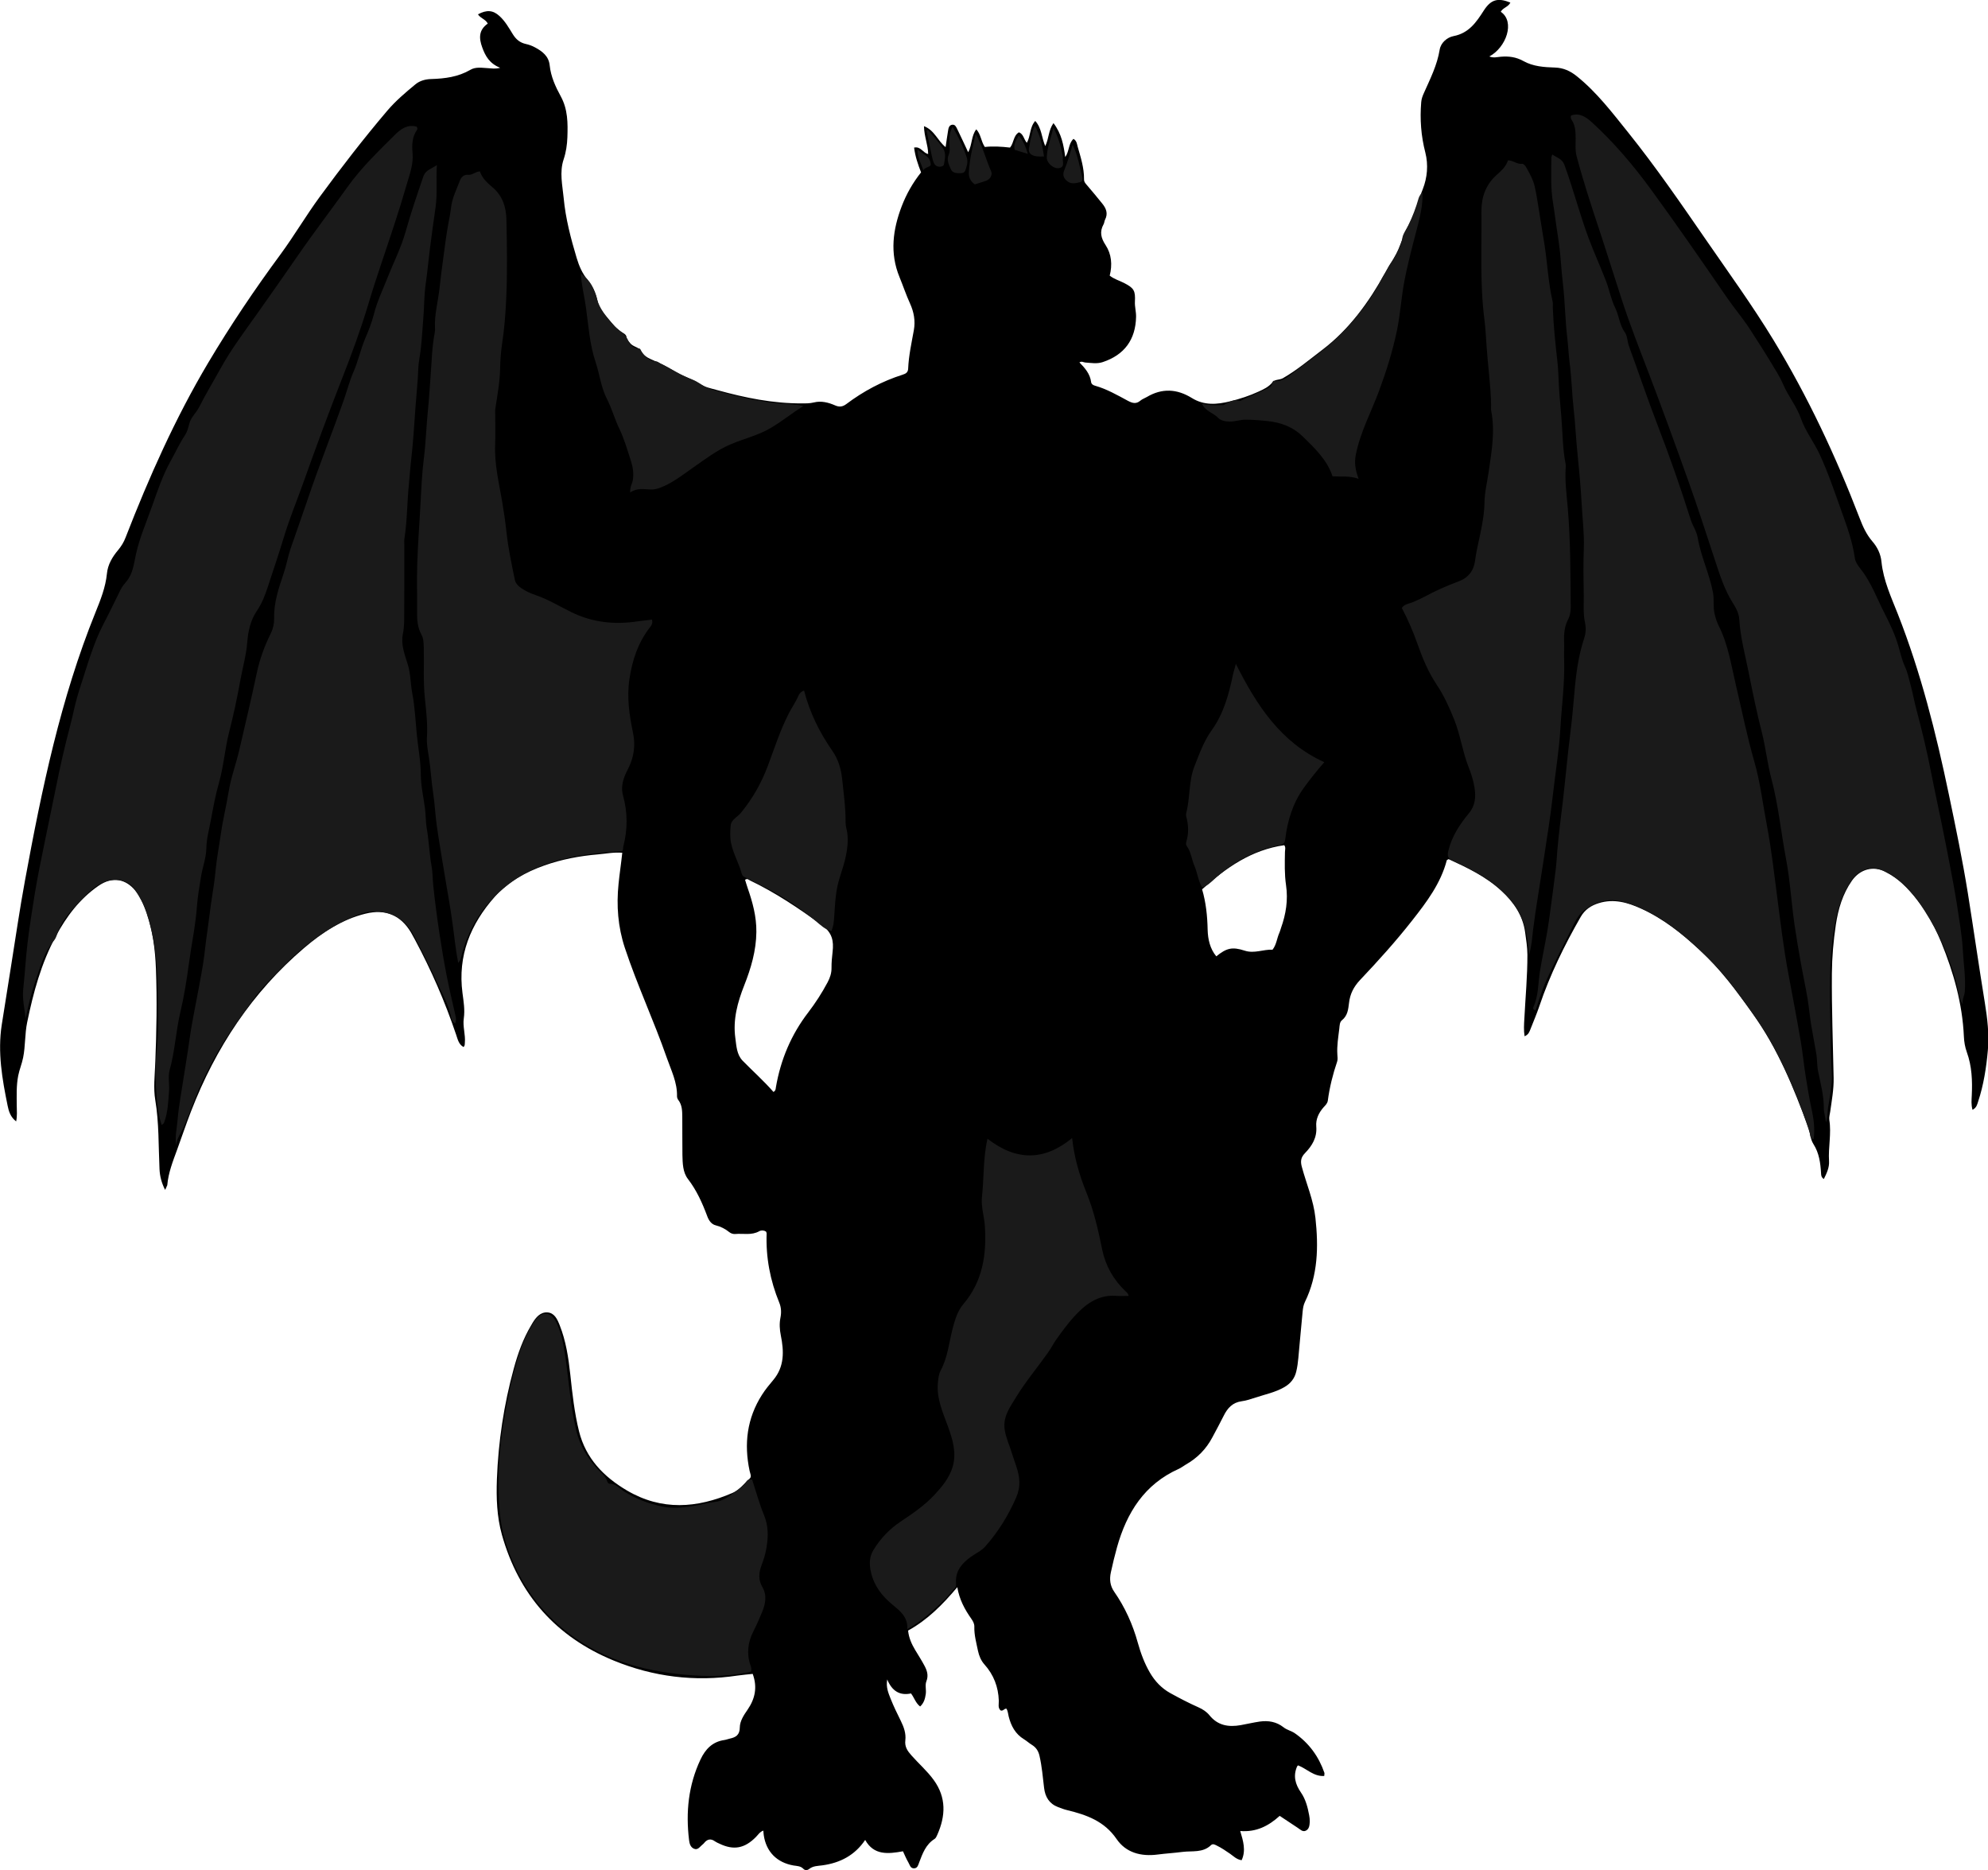 <?xml version="1.0" encoding="utf-8"?>
<!-- Generator: Adobe Illustrator 24.0.2, SVG Export Plug-In . SVG Version: 6.00 Build 0)  -->
<svg version="1.1" id="Layer_1" xmlns="http://www.w3.org/2000/svg" xmlns:xlink="http://www.w3.org/1999/xlink" x="0px" y="0px"
	 width="294.14" height="276.65" viewBox="0 0 294.14 276.65" style="enable-background:new 0 0 294.14 276.65;" xml:space="preserve">
<style type="text/css">
	.st0{fill:#1A1A1A;}
</style>
<g>
	<path d="M24.43,176.01c-0.53-1.04-0.78-2.03-0.83-3.08c-0.16-3.41-0.06-6.83-0.63-10.23c-0.29-1.76-0.07-3.59,0-5.39
		c0.19-4.68,0.28-9.36,0.1-14.03c-0.11-2.81-0.46-5.6-1.39-8.29c-0.42-1.2-0.95-2.39-1.72-3.32c-1.32-1.57-3.26-2.13-5.42-0.62
		c-2.76,1.92-4.7,4.5-6.29,7.45c-2.16,4.01-3.32,8.31-4.23,12.72c-0.36,1.73-0.25,3.5-0.6,5.23c-0.18,0.9-0.54,1.74-0.72,2.64
		c-0.3,1.5-0.23,3.02-0.22,4.53c0.01,0.7,0.08,1.41-0.09,2.26c-0.86-0.66-1.1-1.53-1.26-2.32c-0.81-3.95-1.5-7.92-0.87-11.98
		c0.44-2.84,0.89-5.68,1.35-8.51c0.69-4.28,1.3-8.58,2.09-12.84c2.48-13.48,5.26-26.88,10.43-39.65c0.75-1.85,1.49-3.71,1.69-5.72
		c0.13-1.36,0.81-2.49,1.67-3.51c0.46-0.56,0.83-1.15,1.09-1.84c3.46-8.9,7.33-17.61,12.22-25.84c3.29-5.53,6.88-10.86,10.7-16.04
		c2.03-2.76,3.77-5.73,5.8-8.5c3.19-4.35,6.49-8.62,9.98-12.73c1.25-1.47,2.71-2.71,4.19-3.93c0.66-0.54,1.49-0.76,2.35-0.78
		c2.01-0.06,3.97-0.31,5.77-1.36c0.83-0.49,1.79-0.28,2.7-0.24c0.47,0.02,0.94,0.14,1.72-0.06c-1.58-0.63-2.2-1.74-2.66-3.02
		c-0.5-1.37-0.53-2.57,0.82-3.52c-0.32-0.65-1.1-0.79-1.45-1.37c1.3-0.7,2.23-0.62,3.18,0.25c0.84,0.76,1.39,1.75,1.98,2.7
		c0.48,0.77,1.06,1.25,1.94,1.44c0.46,0.1,0.92,0.27,1.34,0.5c1.08,0.58,2.03,1.29,2.17,2.65c0.17,1.66,0.86,3.17,1.64,4.59
		c1.06,1.94,1.05,3.98,0.98,6.05c-0.04,1.11-0.2,2.22-0.56,3.29c-0.63,1.89-0.17,3.81,0.01,5.7c0.28,3.02,1.05,5.96,1.92,8.86
		c0.35,1.17,0.82,2.28,1.64,3.28c0.69,0.85,1.22,1.91,1.44,3.05c0.2,1.05,0.89,1.88,1.56,2.64c0.68,0.77,1.31,1.63,2.26,2.15
		c0.22,0.12,0.48,0.33,0.48,0.65c0,0.38,0.32,0.53,0.49,0.78c0.41,0.61,1.33,0.63,1.62,1.17c0.37,0.67,0.95,1.03,1.5,1.27
		c1.18,0.51,2.34,1.07,3.42,1.75c1.18,0.74,2.55,1.06,3.72,1.86c0.76,0.52,1.77,0.7,2.69,0.96c4.09,1.13,8.23,1.98,12.5,1.96
		c0.6,0,1.18,0.01,1.78-0.14c1.09-0.27,2.15,0,3.15,0.44c0.62,0.27,1.1,0.21,1.65-0.2c2.54-1.91,5.32-3.39,8.35-4.35
		c0.49-0.15,0.78-0.37,0.8-0.89c0.08-1.92,0.5-3.79,0.84-5.68c0.25-1.39,0.01-2.7-0.57-3.97c-0.58-1.27-1.02-2.6-1.55-3.89
		c-1.46-3.55-0.99-7.04,0.33-10.49c0.69-1.79,1.63-3.46,2.86-5c-0.46-1.18-0.87-2.36-1.03-3.67c1.01-0.21,1.31,0.81,2.08,0.95
		c-0.01-1.33-0.59-2.56-0.62-4.12c1.58,0.62,2.01,2.16,3.2,3.1c0.13-0.87,0.23-1.63,0.36-2.39c0.06-0.39,0.13-0.85,0.62-0.92
		c0.44-0.06,0.6,0.36,0.75,0.66c0.53,1.07,1.02,2.16,1.61,3.41c0.61-1.13,0.44-2.42,1.2-3.39c0.69,0.74,0.68,1.74,1.26,2.61
		c1.19-0.13,2.45-0.06,3.73,0.09c0.59-0.68,0.46-1.75,1.32-2.26c0.69,0.27,0.71,1.03,1.17,1.55c0.58-1,0.39-2.27,1.24-3.23
		c0.95,1.03,0.93,2.41,1.48,3.72c0.56-1.12,0.45-2.31,1.22-3.4c1.2,1.57,1.5,3.25,1.74,5.02c0.61-0.82,0.44-1.96,1.22-2.69
		c0.49,0.3,0.51,0.76,0.62,1.16c0.45,1.57,0.96,3.14,0.94,4.8c-0.01,0.42,0.22,0.64,0.46,0.92c0.76,0.88,1.49,1.77,2.22,2.67
		c0.59,0.72,0.91,1.49,0.43,2.41c-0.11,0.21-0.1,0.48-0.22,0.68c-0.61,1.1-0.39,2.02,0.3,3.07c0.88,1.34,1.02,2.91,0.61,4.52
		c0.65,0.52,1.43,0.73,2.13,1.09c1.48,0.76,1.68,1.15,1.6,2.76c-0.04,0.74,0.19,1.49,0.17,2.25c-0.07,3.37-1.73,5.63-4.93,6.69
		c-0.87,0.29-1.73,0.12-2.6,0.06c-0.26-0.02-0.51-0.24-0.85-0.01c0.82,0.83,1.58,1.7,1.73,2.91c0.04,0.28,0.25,0.44,0.57,0.53
		c1.74,0.49,3.3,1.39,4.88,2.24c0.68,0.36,1.22,0.5,1.84-0.03c0.27-0.23,0.63-0.35,0.94-0.53c2.25-1.34,4.47-1.22,6.67,0.14
		c1.82,1.13,3.71,0.98,5.72,0.48c1.43-0.36,2.8-0.8,4.12-1.41c0.76-0.35,1.56-0.7,2.13-1.44c0.3-0.39,1-0.28,1.51-0.56
		c2.09-1.2,3.92-2.75,5.82-4.19c4.03-3.06,6.89-7.07,9.33-11.43c0.27-0.49,0.51-1,0.84-1.45c1.25-1.68,1.59-3.77,2.59-5.56
		c0.94-1.68,1.4-3.56,2.11-5.33c0.67-1.7,0.84-3.6,0.38-5.41c-0.64-2.47-0.82-4.95-0.61-7.47c0.04-0.5,0.21-0.93,0.41-1.37
		c0.92-2.07,1.95-4.09,2.32-6.38c0.17-1.04,1.11-1.83,2.05-2.01c2.27-0.44,3.36-2.04,4.47-3.77c1.07-1.67,2.11-1.93,3.94-1.19
		c-0.3,0.65-1.11,0.76-1.42,1.36c2.17,1.48,0.79,5.29-1.69,6.61c0.62,0.26,1.17,0.08,1.7,0.04c1.18-0.1,2.26,0.04,3.34,0.64
		c1.43,0.8,3.05,0.91,4.66,0.96c1.24,0.04,2.26,0.49,3.25,1.29c2.96,2.38,5.23,5.38,7.58,8.3c4.1,5.11,7.81,10.51,11.53,15.9
		c3.38,4.9,6.87,9.71,9.97,14.8c5.1,8.38,9.24,17.22,12.76,26.37c0.47,1.23,1,2.41,1.89,3.44c0.73,0.84,1.23,1.86,1.34,3.02
		c0.28,2.75,1.44,5.23,2.43,7.74c3.39,8.63,5.64,17.57,7.53,26.62c1.02,4.87,2.03,9.74,2.82,14.65c0.86,5.39,1.63,10.8,2.51,16.19
		c0.38,2.34,0.66,4.68,0.45,7.03c-0.23,2.57-0.62,5.13-1.44,7.6c-0.14,0.43-0.23,0.92-0.83,1.22c-0.22-0.75-0.14-1.46-0.11-2.15
		c0.1-2.16,0.02-4.29-0.73-6.37c-0.27-0.74-0.41-1.56-0.44-2.35c-0.22-4.84-1.52-9.42-3.33-13.86c-1.31-3.2-3.07-6.13-5.57-8.57
		c-0.81-0.79-1.74-1.39-2.73-1.91c-1.73-0.91-3.71-0.42-4.93,1.31c-1.38,1.97-2.04,4.22-2.39,6.56c-0.35,2.37-0.56,4.76-0.58,7.17
		c-0.04,5.16,0.16,10.32,0.26,15.47c0.03,1.69-0.28,3.34-0.51,4.99c-0.05,0.4-0.19,0.79-0.13,1.19c0.33,2.04-0.17,4.07-0.04,6.1
		c0.06,0.95-0.33,1.77-0.77,2.66c-0.37-0.25-0.4-0.54-0.41-0.85c-0.09-1.52-0.28-3-1.14-4.34c-0.47-0.74-0.47-1.69-0.77-2.5
		c-2.15-5.85-4.51-11.6-8.16-16.72c-2.39-3.36-4.84-6.66-7.88-9.47c-2.62-2.42-5.4-4.63-8.67-6.12c-2-0.91-4.06-1.5-6.27-0.81
		c-1.13,0.35-2.05,0.94-2.68,2.04c-2.42,4.22-4.55,8.57-6.11,13.19c-0.39,1.15-0.87,2.27-1.31,3.39c-0.16,0.4-0.28,0.83-0.88,1.07
		c-0.14-0.92-0.08-1.78-0.03-2.63c0.16-3.15,0.46-6.29,0.45-9.45c-0.01-1.12-0.19-2.23-0.34-3.33c-0.35-2.49-1.7-4.44-3.51-6.1
		c-2.29-2.12-5.07-3.43-7.81-4.69c-0.15,0.09-0.26,0.12-0.27,0.18c-0.9,3.42-2.97,6.16-5.1,8.87c-2.42,3.09-5.05,6-7.74,8.84
		c-0.94,1-1.47,2.06-1.62,3.36c-0.12,0.96-0.2,1.9-1.05,2.58c-0.35,0.28-0.34,0.8-0.39,1.23c-0.15,1.27-0.37,2.53-0.29,3.82
		c0.02,0.36,0.08,0.75-0.03,1.07c-0.64,1.88-1.12,3.8-1.38,5.77c-0.06,0.43-0.37,0.7-0.63,0.99c-0.71,0.81-1.17,1.76-1.08,2.83
		c0.14,1.64-0.62,2.87-1.67,3.95c-0.61,0.63-0.69,1.2-0.47,2.01c0.68,2.53,1.74,4.95,2.02,7.59c0.46,4.26,0.38,8.44-1.55,12.4
		c-0.22,0.45-0.29,0.91-0.34,1.38c-0.23,2.31-0.42,4.61-0.64,6.92c-0.06,0.67-0.15,1.35-0.31,2.01c-0.24,1.02-0.84,1.77-1.76,2.3
		c-1.33,0.77-2.82,1.07-4.25,1.54c-0.68,0.22-1.37,0.46-2.07,0.55c-1.34,0.18-2.09,1.01-2.65,2.14c-0.53,1.07-1.11,2.12-1.67,3.18
		c-0.92,1.75-2.24,3.09-3.96,4.06c-0.35,0.2-0.66,0.46-1.02,0.62c-5.08,2.27-7.7,6.47-9.14,11.6c-0.34,1.22-0.64,2.46-0.91,3.71
		c-0.22,1.01-0.13,1.97,0.49,2.86c1.61,2.31,2.75,4.85,3.5,7.56c0.43,1.54,0.98,3.03,1.79,4.42c0.74,1.27,1.73,2.31,3.01,3.02
		c1.36,0.75,2.74,1.47,4.16,2.1c0.65,0.29,1.2,0.65,1.63,1.17c1.23,1.53,2.83,1.79,4.63,1.47c0.94-0.17,1.87-0.39,2.82-0.53
		c1.27-0.18,2.48,0.03,3.51,0.84c0.51,0.41,1.16,0.53,1.68,0.89c2.1,1.46,3.53,3.43,4.37,5.84c0.04,0.1-0.01,0.23-0.02,0.48
		c-1.56,0.1-2.59-1.08-3.87-1.57c-0.06,0.06-0.12,0.11-0.15,0.17c-0.6,1.4-0.27,2.62,0.58,3.85c0.68,0.98,0.99,2.17,1.21,3.35
		c0.06,0.31,0.1,0.63,0.09,0.95c-0.03,0.52-0.06,1.1-0.6,1.35c-0.46,0.21-0.81-0.19-1.18-0.43c-0.86-0.57-1.73-1.14-2.67-1.77
		c-1.62,1.47-3.45,2.44-5.84,2.24c0.45,1.49,0.87,2.89,0.21,4.32c-0.76-0.11-1.2-0.6-1.72-0.96c-0.63-0.43-1.25-0.86-1.93-1.19
		c-0.3-0.15-0.61-0.34-0.88-0.08c-1.21,1.17-2.79,0.82-4.21,1c-1.22,0.16-2.47,0.23-3.69,0.39c-2.46,0.32-4.69-0.27-6.07-2.29
		c-1.82-2.66-4.45-3.58-7.32-4.28c-0.46-0.11-0.91-0.28-1.35-0.45c-1.3-0.5-1.9-1.5-2.06-2.84c-0.19-1.58-0.32-3.18-0.68-4.74
		c-0.16-0.71-0.5-1.24-1.12-1.62c-0.41-0.25-0.76-0.58-1.17-0.83c-1.29-0.78-1.92-1.99-2.27-3.38c-0.1-0.38-0.11-0.79-0.32-1.14
		c-0.34-0.07-0.5,0.41-0.88,0.25c-0.43-0.4-0.24-0.95-0.26-1.45c-0.07-2.03-0.76-3.82-2.11-5.33c-0.53-0.59-0.81-1.29-0.97-2.03
		c-0.24-1.17-0.57-2.33-0.54-3.54c0.02-0.48-0.2-0.85-0.45-1.21c-0.96-1.37-1.76-2.81-2.07-4.67c-2.17,2.58-4.41,4.84-7.28,6.42
		c0.1,1.06,0.52,1.99,1.05,2.88c0.45,0.75,0.93,1.49,1.34,2.26c0.4,0.74,0.67,1.47,0.31,2.38c-0.22,0.55,0.01,1.25-0.09,1.89
		c-0.1,0.68-0.27,1.31-0.83,1.82c-0.66-0.5-0.86-1.28-1.35-1.93c-1.63,0.35-2.8-0.32-3.52-2.07c-0.21,1.19,0.19,2.04,0.51,2.87
		c0.44,1.11,0.97,2.19,1.5,3.26c0.45,0.91,0.79,1.86,0.67,2.87c-0.12,0.95,0.32,1.58,0.89,2.22c1.08,1.23,2.33,2.3,3.3,3.64
		c1.9,2.61,1.78,5.33,0.53,8.14c-0.1,0.22-0.21,0.48-0.39,0.59c-1.31,0.82-1.78,2.16-2.29,3.5c-0.13,0.35-0.23,0.83-0.73,0.85
		c-0.58,0.03-0.65-0.52-0.86-0.87c-0.3-0.51-0.53-1.07-0.8-1.65c-2.17,0.39-4.3,0.64-5.59-1.68c-1.53,2.27-3.7,3.4-6.34,3.76
		c-0.66,0.09-1.36,0.07-1.94,0.53c-0.28,0.22-0.61,0.25-0.87-0.02c-0.4-0.42-0.95-0.41-1.45-0.49c-2.47-0.43-4.05-2.03-4.41-4.5
		c-0.03-0.19-0.03-0.39-0.06-0.66c-0.53,0.19-0.77,0.62-1.09,0.94c-1.67,1.7-3.3,2.01-5.41,0.99c-0.22-0.1-0.44-0.19-0.64-0.33
		c-0.65-0.48-1.18-0.33-1.65,0.27c-0.07,0.09-0.17,0.17-0.26,0.24c-0.36,0.3-0.65,0.81-1.21,0.57c-0.53-0.22-0.67-0.78-0.73-1.29
		c-0.5-4.11-0.1-8.1,1.69-11.9c0.72-1.53,1.77-2.64,3.54-2.89c0.27-0.04,0.54-0.15,0.81-0.21c0.89-0.19,1.46-0.54,1.47-1.65
		c0.01-0.94,0.59-1.82,1.14-2.61c1.12-1.62,1.49-3.33,0.77-5.31c-0.72,0.08-1.5,0.14-2.27,0.25c-6.3,0.95-12.44,0.18-18.29-2.22
		c-8.5-3.49-14.06-9.73-16.55-18.62c-0.75-2.68-0.84-5.43-0.74-8.2c0.21-5.56,1.03-11.02,2.5-16.38c0.61-2.23,1.38-4.41,2.58-6.41
		c0.06-0.1,0.12-0.21,0.18-0.31c0.51-0.85,1.18-1.65,2.22-1.58c1.03,0.07,1.45,0.99,1.8,1.87c0.94,2.35,1.31,4.83,1.58,7.32
		c0.3,2.82,0.61,5.64,1.29,8.39c1,4.01,3.65,6.74,7.11,8.77c5.13,3.01,10.35,2.62,15.6,0.35c1.05-0.45,1.72-1.39,2.55-2.13
		c0.32-0.29,0.06-0.74-0.02-1.13c-0.85-3.99-0.39-7.77,1.83-11.25c0.49-0.77,1.08-1.49,1.67-2.19c1.67-1.98,1.59-4.27,1.12-6.59
		c-0.18-0.89-0.23-1.75-0.06-2.61c0.16-0.78,0.12-1.54-0.17-2.24c-1.35-3.29-2-6.7-1.87-10.26c0-0.07-0.05-0.15-0.09-0.26
		c-0.31-0.19-0.69-0.22-1-0.05c-1.13,0.64-2.35,0.31-3.53,0.41c-0.33,0.03-0.65-0.07-0.9-0.27c-0.6-0.48-1.24-0.82-2.01-1.01
		c-0.66-0.16-1.04-0.75-1.26-1.36c-0.73-1.95-1.56-3.81-2.85-5.49c-0.77-0.99-0.79-2.33-0.82-3.57c-0.03-1.88,0-3.76-0.02-5.64
		c-0.01-0.88-0.02-1.76-0.61-2.51c-0.11-0.15-0.18-0.38-0.17-0.56c0.04-2.02-0.86-3.79-1.5-5.62c-1.91-5.49-4.39-10.77-6.22-16.3
		c-1.02-3.09-1.26-6.23-0.93-9.46c0.15-1.5,0.38-2.99,0.55-4.6c-1.25-0.11-2.44,0.14-3.61,0.24c-2.7,0.23-5.37,0.73-7.95,1.65
		c-2.78,0.99-5.33,2.39-7.3,4.61c-3.59,4.05-5.51,8.71-4.78,14.25c0.16,1.24,0.38,2.48,0.19,3.77c-0.17,1.18,0.27,2.38,0.16,3.58
		c-0.02,0.19,0.03,0.4-0.19,0.64c-0.73-0.39-0.87-1.17-1.1-1.83c-1.64-4.86-3.68-9.55-6.1-14.07c-0.19-0.35-0.38-0.7-0.58-1.05
		c-1.53-2.57-3.78-3.5-6.7-2.79c-3.51,0.85-6.43,2.8-9.11,5.08c-7.7,6.57-13.09,14.76-16.73,24.15c-0.73,1.89-1.38,3.81-2.07,5.71
		c-0.63,1.72-1.29,3.39-1.45,5.23C24.67,175.55,24.55,175.72,24.43,176.01z M114.44,161.52c0.35-0.2,0.32-0.46,0.36-0.69
		c0.7-4.08,2.26-7.79,4.79-11.08c1.07-1.4,2.02-2.87,2.85-4.43c0.37-0.69,0.6-1.38,0.59-2.15c-0.01-0.8,0.07-1.59,0.16-2.39
		c0.18-1.58-0.04-2.82-1.59-3.94c-3.4-2.47-6.85-4.8-10.64-6.61c-0.19-0.09-0.37-0.34-0.72-0.09c0.12,0.37,0.23,0.78,0.37,1.18
		c0.74,2.12,1.33,4.26,1.3,6.55c-0.03,2.76-0.79,5.34-1.79,7.87c-0.99,2.51-1.7,5.07-1.32,7.81c0.16,1.17,0.2,2.43,1.07,3.34
		C111.37,158.43,112.99,159.86,114.44,161.52z M179.96,141.46c1.5-1.21,2.33-1.45,4.2-0.84c1.43,0.47,2.75-0.21,4.12-0.14
		c0.59-0.74,0.64-1.69,1.02-2.52c0.1-0.22,0.15-0.45,0.23-0.68c0.74-2.06,1.07-4.15,0.75-6.34c-0.24-1.63-0.19-3.27-0.16-4.91
		c0.01-0.34,0.14-0.71-0.11-1.01c-4.83,0.69-8.61,3.32-12.15,6.53c0.57,1.94,0.78,3.94,0.82,5.99
		C178.72,138.92,179.02,140.33,179.96,141.46z"/>
</g>
<g>
	<path class="st0" d="M3.8,150.67c-0.17-1.46-0.52-2.91-0.36-4.38c0.25-2.31,0.37-4.63,0.65-6.94c0.29-2.38,0.67-4.75,1.05-7.11
		c0.41-2.55,0.95-5.07,1.46-7.61c0.53-2.64,1.1-5.28,1.63-7.92c0.63-3.18,1.35-6.34,2.18-9.48c0.36-1.36,0.62-2.75,1-4.09
		c0.38-1.35,0.86-2.7,1.27-4.04c0.47-1.53,1-3.04,1.58-4.52c0.57-1.44,1.34-2.8,2.03-4.2c0.52-1.05,1.04-2.1,1.55-3.15
		c0.23-0.47,0.56-0.85,0.89-1.25c0.94-1.14,1.07-2.56,1.37-3.93c0.53-2.45,1.54-4.76,2.37-7.1c0.82-2.3,1.59-4.63,2.79-6.78
		c0.71-1.26,1.3-2.59,2.11-3.8c0.35-0.52,0.48-1.14,0.65-1.75c0.25-0.92,1.02-1.56,1.45-2.41c0.97-1.93,2.1-3.78,3.14-5.67
		c1.61-2.93,3.62-5.56,5.53-8.27c1.94-2.75,3.89-5.51,5.8-8.28c2.42-3.52,5.03-6.91,7.51-10.38c2.02-2.83,4.52-5.21,6.96-7.65
		c0.89-0.89,1.87-1.59,3.23-1.23c0.12,0.16,0.15,0.35,0.07,0.47c-0.74,1.04-0.78,2.23-0.67,3.42c0.16,1.67-0.44,3.18-0.88,4.72
		c-0.56,1.95-1.17,3.89-1.8,5.82c-1.29,3.96-2.69,7.89-3.88,11.88c-1.11,3.71-2.45,7.34-3.86,10.93
		c-1.98,5.06-3.86,10.14-5.68,15.26c-0.95,2.68-2.05,5.32-2.88,8.04c-0.76,2.5-1.59,4.98-2.41,7.46c-0.41,1.26-0.88,2.5-1.64,3.62
		c-0.95,1.4-1.3,3.02-1.43,4.66c-0.15,1.93-0.69,3.78-1.03,5.66c-0.46,2.58-1.01,5.14-1.66,7.67c-0.62,2.43-0.79,4.96-1.47,7.36
		c-0.53,1.85-0.87,3.72-1.22,5.6c-0.26,1.38-0.64,2.75-0.67,4.18c-0.03,1.41-0.55,2.76-0.78,4.15c-0.24,1.47-0.5,2.95-0.61,4.43
		c-0.21,2.83-0.8,5.59-1.18,8.39c-0.33,2.45-0.71,4.89-1.28,7.29c-0.67,2.82-0.79,5.73-1.58,8.54c-0.27,0.97-0.01,2.07-0.09,3.1
		c-0.12,1.56-0.16,3.14-0.72,4.63c-0.06,0.16-0.15,0.28-0.38,0.37c-0.5-1.48-0.66-3.02-0.77-4.54c-0.14-1.95-0.21-3.93,0-5.87
		c0.38-3.51,0.22-7.01,0.16-10.51c-0.06-3.53-0.5-7.04-1.62-10.44c-0.41-1.24-1.02-2.39-1.73-3.44c-1.15-1.7-3.55-1.82-5.33-0.72
		c-1.3,0.8-2.27,1.92-3.26,2.96c-1.2,1.25-2.36,2.65-2.92,4.4c-0.11,0.33-0.25,0.68-0.48,0.94c-1.51,1.75-2.01,3.98-2.75,6.06
		C4.6,146.98,4.17,148.82,3.8,150.67z"/>
	<path class="st0" d="M290.4,148.54c-0.59-0.83-0.62-1.83-0.85-2.76c-0.98-4-2.63-7.69-4.84-11.14c-1.26-1.97-2.77-3.75-4.7-5.11
		c-0.35-0.25-0.74-0.44-1.13-0.63c-1.91-0.95-3.75-0.41-4.98,1.4c-1.31,1.91-1.99,4.05-2.4,6.31c-0.98,5.4-0.78,10.86-0.65,16.29
		c0.05,1.94,0.07,3.89,0.18,5.83c0.11,1.76-0.31,3.46-0.56,5.17c-0.11,0.7-0.01,1.42-0.31,2.12c-0.05-0.71-0.31-1.4-0.31-2.08
		c0.01-1.88-0.48-3.67-0.85-5.47c-0.19-0.94-0.11-1.87-0.3-2.81c-0.21-1.06-0.37-2.17-0.58-3.24c-0.3-1.5-0.41-3.03-0.65-4.54
		c-0.31-1.9-0.73-3.77-1.06-5.66c-0.32-1.77-0.62-3.55-0.88-5.33c-0.48-3.27-0.66-6.58-1.27-9.82c-0.75-3.96-1.14-8-2.17-11.89
		c-0.61-2.28-0.84-4.62-1.42-6.88c-0.76-2.96-1.36-5.94-1.96-8.93c-0.52-2.57-1.21-5.11-1.37-7.75c-0.05-0.92-0.52-1.74-0.99-2.49
		c-1.2-1.91-1.87-4.04-2.57-6.15c-1.31-3.96-2.58-7.94-3.99-11.87c-1.86-5.22-3.76-10.43-5.73-15.61
		c-1.42-3.72-2.89-7.43-4.12-11.22c-1.16-3.57-2.27-7.14-3.45-10.7c-1.15-3.47-2.29-6.95-3.22-10.49c-0.23-0.88-0.14-1.74-0.14-2.6
		c-0.01-0.96-0.02-1.9-0.58-2.73c-0.15-0.22-0.19-0.43-0.09-0.68c1.28-0.43,2.22,0.24,3.08,1.02c3.32,3.03,6.2,6.45,8.84,10.07
		c3.81,5.22,7.48,10.54,11.14,15.86c1.09,1.58,2.35,3.05,3.39,4.66c1.04,1.6,2.07,3.2,3.06,4.84c0.66,1.09,1.39,2.22,1.86,3.32
		c0.75,1.76,1.99,3.22,2.63,5.05c0.65,1.86,1.93,3.49,2.77,5.3c1.26,2.71,2.21,5.55,3.22,8.37c0.82,2.28,1.65,4.55,1.99,6.98
		c0.08,0.61,0.54,1.22,0.95,1.74c1.53,1.97,2.35,4.32,3.48,6.5c0.78,1.52,1.51,3.08,2,4.73c0.31,1.03,0.53,2.11,0.98,3.08
		c0.41,0.88,0.59,1.84,0.84,2.74c0.31,1.11,0.51,2.29,0.81,3.42c0.84,3.17,1.62,6.36,2.24,9.59c0.5,2.57,1.07,5.13,1.59,7.7
		c0.44,2.15,0.86,4.3,1.27,6.45c0.31,1.65,0.63,3.31,0.89,4.97c0.35,2.33,0.79,4.66,0.92,7c0.11,2.06,0.45,4.11,0.3,6.19
		C290.67,147.27,290.29,147.84,290.4,148.54z"/>
	<path class="st0" d="M229.67,22.85c0.69,0.48,1.45,0.61,1.8,1.55c1.31,3.56,2.24,7.23,3.56,10.78c0.8,2.15,1.76,4.24,2.59,6.39
		c0.5,1.3,0.75,2.74,1.35,3.94c0.59,1.19,0.64,2.56,1.45,3.67c0.38,0.53,0.35,1.34,0.59,2c1.43,3.9,2.75,7.84,4.25,11.72
		c1.77,4.59,3.4,9.24,4.88,13.93c0.29,0.93,0.89,1.73,1.05,2.71c0.47,2.78,1.74,5.34,2.26,8.11c0.2,1.05-0.02,2.12,0.25,3.19
		c0.14,0.58,0.31,1.16,0.56,1.65c1.45,2.83,1.89,5.94,2.61,8.98c0.88,3.73,1.63,7.49,2.69,11.16c0.9,3.14,1.27,6.36,1.88,9.54
		c0.63,3.32,1.01,6.67,1.45,10.02c0.51,3.97,0.98,7.95,1.72,11.88c0.62,3.31,1.25,6.61,1.82,9.93c0.31,1.81,0.48,3.66,0.78,5.48
		c0.24,1.46,0.47,2.93,0.79,4.38c0.33,1.49,0.56,3.06,0.34,4.64c-0.59-0.09-0.46-0.59-0.55-0.87c-1.41-4.41-3.16-8.68-5.35-12.75
		c-1.67-3.11-3.8-5.93-5.89-8.77c-1.83-2.49-4.01-4.64-6.28-6.68c-2.83-2.56-5.95-4.71-9.66-5.92c-2.41-0.79-4.49-0.24-6.36,1.28
		c-0.59,0.48-1.03,1.18-1.38,1.89c-1.44,2.96-3.01,5.87-4.31,8.9c-0.53,1.25-0.91,2.56-1.35,3.84c-0.42-0.02-0.4-0.33-0.31-0.51
		c0.75-1.65,0.66-3.45,0.94-5.19c0.31-1.93,0.73-3.84,1.06-5.77c0.24-1.39,0.42-2.79,0.61-4.19c0.24-1.79,0.48-3.58,0.7-5.37
		c0.1-0.86,0.14-1.73,0.21-2.59c0.21-2.48,0.54-4.94,0.83-7.4c0.38-3.28,0.67-6.57,1.08-9.85c0.25-1.99,0.44-4,0.61-6.01
		c0.23-2.76,0.59-5.54,1.47-8.19c0.25-0.76,0.26-1.54,0.11-2.24c-0.3-1.35-0.17-2.7-0.19-4.04c-0.04-2.32-0.08-4.64,0.01-6.96
		c0.08-2.16-0.2-4.29-0.31-6.43c-0.14-2.75-0.42-5.51-0.69-8.26c-0.19-1.93-0.27-3.86-0.49-5.78c-0.27-2.35-0.31-4.72-0.62-7.07
		c-0.15-1.16-0.19-2.37-0.33-3.54c-0.32-2.64-0.34-5.3-0.64-7.94c-0.13-1.13-0.24-2.28-0.32-3.42c-0.12-1.68-0.37-3.35-0.63-5.02
		c-0.19-1.2-0.32-2.41-0.52-3.61c-0.38-2.2-0.27-4.44-0.25-6.67C229.52,23.24,229.59,23.13,229.67,22.85z"/>
	<path class="st0" d="M64.64,24.42c-0.14,2.26,0.09,4.21-0.19,6.21c-0.29,2.02-0.57,4.05-0.83,6.08c-0.22,1.75-0.38,3.51-0.63,5.26
		c-0.25,1.74-0.22,3.53-0.37,5.29c-0.17,1.95-0.23,3.91-0.58,5.84c-0.17,0.97-0.16,1.97-0.23,2.95c-0.1,1.42-0.24,2.85-0.34,4.26
		c-0.19,2.55-0.33,5.11-0.63,7.66c-0.14,1.17-0.21,2.37-0.33,3.54c-0.28,2.71-0.25,5.44-0.67,8.14c-0.05,0.31-0.02,0.64-0.02,0.96
		c0,3.28,0.01,6.56-0.01,9.84c-0.01,1.11,0.03,2.2-0.2,3.32c-0.32,1.55,0.27,3.05,0.72,4.5c0.44,1.41,0.4,2.87,0.67,4.3
		c0.38,1.97,0.47,3.99,0.66,5.98c0.19,2,0.59,3.98,0.6,6.01c0.01,1.67,0.4,3.35,0.62,5.02c0.13,0.98,0.09,1.96,0.26,2.95
		c0.33,1.85,0.38,3.75,0.72,5.61c0.16,0.89,0.14,1.81,0.23,2.71c0.25,2.47,0.58,4.91,0.95,7.36c0.3,1.98,0.63,3.95,1.01,5.91
		c0.4,2.03,0.86,4.05,1.33,6.06c0.09,0.4,0.16,0.76-0.05,1.22c-0.36-0.25-0.51-0.56-0.59-0.95c-0.38-1.91-1.37-3.57-2.16-5.31
		c-1.06-2.32-2.21-4.61-3.41-6.86c-1.25-2.34-3.27-3.52-5.94-3.46c-1.07,0.03-2.09,0.4-3.05,0.81c-2.64,1.15-5.03,2.7-7.26,4.54
		c-1.98,1.63-3.73,3.48-5.49,5.32c-1.46,1.53-2.63,3.32-3.88,5.03c-2.16,2.95-4.02,6.07-5.58,9.38c-1.05,2.23-1.82,4.57-2.8,6.83
		c-0.38,0.88-1.03,1.65-1.1,2.68c-0.21-1.27,0.1-2.5,0.2-3.72c0.17-2.07,0.57-4.11,0.88-6.17c0.28-1.86,0.61-3.71,0.86-5.58
		c0.33-2.45,0.86-4.86,1.3-7.28c0.32-1.77,0.69-3.54,0.91-5.32c0.17-1.41,0.33-2.81,0.54-4.21c0.23-1.55,0.39-3.11,0.64-4.66
		c0.21-1.27,0.39-2.57,0.51-3.85c0.17-1.8,0.53-3.58,0.78-5.36c0.29-2.05,0.8-4.07,1.13-6.11c0.34-2.13,1.11-4.15,1.59-6.24
		c0.87-3.77,1.77-7.53,2.57-11.31c0.43-2.07,1.16-4.05,2.1-5.95c0.34-0.68,0.49-1.46,0.48-2.16c-0.06-2.34,0.67-4.49,1.4-6.65
		c0.42-1.22,0.63-2.5,1.04-3.71c0.83-2.43,1.71-4.85,2.53-7.29c1.63-4.85,3.54-9.6,5.25-14.42c0.52-1.45,0.91-3.02,1.51-4.39
		c0.71-1.61,1.05-3.32,1.73-4.93c0.5-1.17,1-2.41,1.32-3.7c0.45-1.8,1.28-3.5,1.96-5.24c0.9-2.28,2.03-4.48,2.7-6.85
		c0.78-2.78,1.71-5.51,2.65-8.25C63,25.13,63.78,25.01,64.64,24.42z"/>
	<path class="st0" d="M71,25.35c0.36,1.07,1.16,1.75,1.93,2.41c1.47,1.26,1.96,2.95,2,4.74c0.08,3.88,0.15,7.76-0.03,11.63
		c-0.1,2.23-0.27,4.48-0.61,6.71C74.12,52,74.02,53.2,74,54.39c-0.03,2.02-0.39,3.99-0.7,5.98c-0.05,0.31-0.03,0.64-0.03,0.96
		c0,1.48,0.05,2.96-0.01,4.44c-0.12,2.91,0.58,5.71,1.06,8.54c0.25,1.47,0.46,2.95,0.62,4.43c0.26,2.38,0.76,4.72,1.24,7.05
		c0.15,0.7,0.82,1.15,1.43,1.51c0.5,0.29,1.05,0.52,1.6,0.71c1.86,0.63,3.54,1.66,5.29,2.52c3.16,1.56,6.45,1.9,9.89,1.37
		c0.67-0.1,1.38-0.16,2.07-0.25c0.18,0.56-0.12,0.92-0.37,1.24c-1.71,2.24-2.54,4.77-2.96,7.55c-0.41,2.73-0.01,5.35,0.53,7.96
		c0.4,1.91,0.12,3.65-0.74,5.35c-0.16,0.31-0.33,0.63-0.46,0.96c-0.37,0.96-0.57,1.89-0.28,2.96c0.7,2.51,0.7,5.06,0.03,7.59
		c-0.03,0.11,0,0.24-0.02,0.36c-0.01,0.07-0.06,0.14-0.12,0.27c-1.8,0.17-3.65,0.26-5.48,0.54c-4.14,0.63-8.1,1.83-11.47,4.47
		c-3.6,2.82-5.9,6.46-6.95,10.91c-0.04,0.18-0.19,0.34-0.37,0.64c-0.38-1.94-0.56-3.78-0.81-5.62c-0.16-1.2-0.35-2.41-0.55-3.61
		c-0.29-1.74-0.6-3.47-0.88-5.21c-0.32-1.97-0.66-3.94-0.94-5.92c-0.22-1.56-0.28-3.14-0.52-4.7c-0.28-1.79-0.36-3.59-0.64-5.38
		c-0.15-0.96-0.35-1.96-0.29-2.94c0.12-1.96-0.11-3.91-0.31-5.83c-0.26-2.51-0.09-5.01-0.16-7.52c-0.02-0.64-0.04-1.3-0.34-1.84
		c-0.58-1.06-0.66-2.16-0.65-3.32c0.03-2.32-0.05-4.64,0.02-6.96c0.09-3.17,0.35-6.33,0.51-9.5c0.11-2.09,0.21-4.19,0.47-6.26
		c0.31-2.47,0.37-4.95,0.63-7.42c0.15-1.48,0.23-3.01,0.35-4.5c0.18-2.27,0.21-4.57,0.65-6.82c0.04-0.19,0.03-0.4,0.02-0.6
		c-0.1-1.99,0.46-3.9,0.67-5.85c0.15-1.45,0.34-2.89,0.54-4.34c0.24-1.79,0.45-3.59,0.79-5.36c0.14-0.73,0.29-1.47,0.37-2.19
		c0.15-1.47,0.83-2.75,1.33-4.08c0.16-0.43,0.57-0.9,1.2-0.82C69.88,25.93,70.28,25.4,71,25.35z"/>
	<path class="st0" d="M226.22,141.29c-0.14-1.95-0.34-3.68-1.01-5.34c-0.72-1.8-1.92-3.22-3.35-4.49c-2.05-1.82-4.49-3.01-6.94-4.16
		c-0.69-0.33-0.82-0.68-0.62-1.48c0.52-2.13,1.68-3.88,3.02-5.5c0.98-1.18,1.06-2.46,0.85-3.79c-0.16-1.07-0.51-2.13-0.91-3.14
		c-0.88-2.26-1.19-4.68-2.1-6.95c-0.72-1.79-1.51-3.55-2.57-5.13c-1.26-1.89-2.11-3.92-2.85-6.03c-0.65-1.85-1.43-3.64-2.33-5.36
		c0.4-0.58,1.05-0.61,1.57-0.83c0.57-0.25,1.15-0.48,1.7-0.78c1.65-0.89,3.35-1.66,5.12-2.31c1.42-0.52,2.26-1.54,2.46-3.14
		c0.22-1.7,0.69-3.37,0.99-5.06c0.2-1.12,0.38-2.26,0.39-3.39c0.01-1.55,0.39-3.04,0.61-4.56c0.44-3.01,0.98-6.01,0.39-9.07
		c-0.06-0.31-0.01-0.64-0.02-0.96c-0.06-2.89-0.48-5.74-0.67-8.62c-0.09-1.34-0.16-2.7-0.33-4.02c-0.67-5.28-0.37-10.58-0.43-15.87
		c-0.02-2.09,0.6-3.93,2.2-5.39c0.7-0.63,1.43-1.25,1.73-2.21c0.78,0.02,1.34,0.62,2.1,0.52c0.16-0.02,0.43,0.24,0.54,0.43
		c0.54,0.94,1.08,1.9,1.32,2.95c0.34,1.53,0.55,3.08,0.8,4.63c0.22,1.35,0.45,2.7,0.66,4.06c0.42,2.75,0.54,5.55,1.18,8.27
		c0.07,0.3,0.02,0.64,0.03,0.96c0.1,2.68,0.39,5.35,0.69,8.02c0.13,1.14,0.14,2.29,0.21,3.43c0.08,1.5,0.22,3.01,0.35,4.5
		c0.21,2.39,0.18,4.81,0.65,7.18c0.03,0.15,0.02,0.32,0.01,0.48c-0.14,1.99,0.13,3.98,0.3,5.95c0.42,4.89,0.4,9.77,0.44,14.67
		c0,0.65-0.08,1.29-0.37,1.83c-0.52,0.99-0.64,2.01-0.61,3.09c0.03,1.04-0.02,2.08,0.01,3.12c0.09,3.38-0.38,6.74-0.57,10.1
		c-0.18,3.12-0.71,6.25-1.06,9.37c-0.4,3.6-0.99,7.16-1.53,10.73c-0.48,3.18-1.04,6.34-1.44,9.54
		C226.69,138.71,226.63,139.93,226.22,141.29z"/>
	<path class="st0" d="M111.12,247.27c-2.82,0.64-5.6,0.74-8.36,0.56c-6.76-0.43-13.12-2.03-18.65-6.26
		c-3.17-2.42-5.64-5.39-7.43-8.87c-1.45-2.81-2.46-5.79-2.74-9.04c-0.21-2.39-0.26-4.78-0.12-7.15c0.13-2.34,0.42-4.68,0.83-7.01
		c0.52-2.97,1.11-5.92,2.01-8.79c0.59-1.87,1.33-3.68,2.44-5.31c1.05-1.54,2.46-1.42,3.25,0.28c0.68,1.46,1,3.04,1.24,4.63
		c0.57,3.76,0.79,7.57,1.67,11.29c0.5,2.12,1.57,3.91,2.98,5.52c0.57,0.65,1.34,1.14,1.61,2.03c0.04,0.13,0.21,0.33,0.32,0.33
		c0.94-0.05,1.49,0.7,2.15,1.12c1.75,1.11,3.66,1.83,5.64,2.24c1.42,0.3,2.93,0.19,4.42-0.04c1.16-0.18,2.29-0.52,3.47-0.65
		c1.03-0.11,1.96-0.73,2.79-1.38c0.64-0.49,1.35-0.94,1.79-1.62c0.28-0.43,0.57-0.26,0.85-0.3c0.59,1.8,1.07,3.58,1.76,5.26
		c0.65,1.57,0.65,3.1,0.38,4.74c-0.15,0.95-0.41,1.82-0.75,2.7c-0.4,1.05-0.5,2.14,0.12,3.19c0.74,1.26,0.46,2.54-0.06,3.79
		c-0.39,0.94-0.8,1.87-1.26,2.78c-0.82,1.6-1.03,3.29-0.43,5.02C111.14,246.63,111.23,246.91,111.12,247.27z"/>
	<path class="st0" d="M134.24,240.98c0.11-1.82-1.08-2.69-2.23-3.65c-1.51-1.25-2.68-2.75-3.14-4.75c-0.27-1.17-0.27-2.26,0.36-3.3
		c1.04-1.71,2.39-3.12,4.06-4.23c1.73-1.16,3.47-2.34,4.91-3.87c1.15-1.23,2.25-2.53,2.75-4.2c0.61-2.08,0.01-4.03-0.69-5.97
		c-0.76-2.1-1.72-4.15-1.49-6.49c0.06-0.64,0.12-1.27,0.42-1.82c1.04-1.94,1.22-4.11,1.76-6.18c0.34-1.3,0.72-2.6,1.59-3.62
		c2.86-3.36,3.45-7.34,3.18-11.52c-0.09-1.45-0.59-2.88-0.43-4.34c0.31-2.85,0.16-5.75,0.82-8.6c4.22,3.29,8.37,3.32,12.52-0.1
		c0.29,2.79,1.08,5.51,2.12,8.08c1.12,2.75,1.75,5.57,2.33,8.43c0.5,2.42,1.68,4.46,3.46,6.16c0.16,0.16,0.39,0.28,0.44,0.68
		c-0.63,0-1.25,0.04-1.86-0.01c-2.74-0.19-4.63,1.33-6.3,3.19c-0.89,0.99-1.68,2.07-2.46,3.16c-0.47,0.66-0.84,1.39-1.31,2.06
		c-1.56,2.21-3.31,4.28-4.72,6.59c-0.9,1.47-1.96,2.89-1.68,4.78c0.18,1.21,0.71,2.31,1.06,3.47c0.41,1.38,1.05,2.7,1.11,4.18
		c0.03,0.85-0.13,1.62-0.47,2.4c-1.15,2.65-2.65,5.07-4.56,7.23c-0.61,0.69-1.46,1.05-2.19,1.58c-1.3,0.95-2.27,2.09-2.15,3.84
		c0.02,0.32,0.01,0.62-0.27,0.87c-0.58,0.54-1.01,1.24-1.58,1.76C137.97,238.29,136.38,239.83,134.24,240.98z"/>
	<path class="st0" d="M123.02,137.71c-0.97-0.21-1.65-0.91-2.35-1.49c-2.4-1.99-4.96-3.71-7.75-5.09c-0.91-0.45-1.81-0.92-2.72-1.37
		c-0.23-0.11-0.38-0.26-0.45-0.51c-0.41-1.55-1.25-2.94-1.58-4.52c-0.18-0.87-0.14-1.75-0.06-2.62c0.08-0.89,1-1.24,1.5-1.86
		c1.72-2.09,3.02-4.38,3.97-6.89c0.99-2.63,1.84-5.32,3.13-7.83c0.47-0.91,1.06-1.74,1.46-2.69c0.14-0.32,0.41-0.57,0.8-0.69
		c0.84,3.27,2.3,6.22,4.18,8.91c0.9,1.29,1.29,2.69,1.45,4.14c0.23,2.16,0.53,4.32,0.51,6.5c0,0.56,0.21,1.07,0.27,1.63
		c0.23,2.27-0.46,4.37-1.13,6.46c-0.58,1.78-0.68,3.62-0.8,5.46C123.4,136.09,123.36,136.9,123.02,137.71z"/>
	<path class="st0" d="M195.94,112.74c-1.06,1.22-2.06,2.46-3.01,3.77c-1.66,2.29-2.43,4.87-2.77,7.62
		c-0.06,0.51-0.19,0.75-0.75,0.86c-3.77,0.77-7.03,2.53-9.85,5.15c-0.47,0.43-0.96,0.91-1.7,1.12c-0.6-1-0.68-2.15-1.13-3.17
		c-0.42-0.96-0.49-2.05-1.13-2.93c-0.15-0.2-0.13-0.47-0.06-0.7c0.36-1.21,0.31-2.41-0.01-3.62c-0.05-0.19-0.06-0.41-0.01-0.6
		c0.59-2.28,0.34-4.71,1.22-6.92c0.73-1.84,1.38-3.7,2.57-5.35c1.76-2.45,2.53-5.35,3.14-8.27c0.1-0.46,0.27-0.89,0.4-1.51
		C185.93,104.31,189.47,109.81,195.94,112.74z"/>
	<path class="st0" d="M93.24,72.85c-0.05-0.89,0.33-1.36,0.4-1.87c0.14-0.95,0.01-1.89-0.29-2.81c-0.53-1.62-0.99-3.26-1.75-4.83
		c-0.67-1.39-1.08-2.93-1.79-4.31c-0.89-1.73-1.08-3.65-1.68-5.44c-0.89-2.66-1.06-5.42-1.44-8.16c-0.22-1.59-0.65-3.15-0.74-4.93
		c1.44,0.93,2.01,2.34,2.36,3.67c0.41,1.55,1.38,2.59,2.3,3.75c0.71,0.9,1.87,1.31,2.36,2.49c0.21,0.52,0.72,1.18,1.55,1.14
		c0.25-0.01,0.26,0.2,0.36,0.37c0.49,0.83,1.16,1.45,2.18,1.53c0.27,0.02,0.42,0.19,0.62,0.29c1.6,0.77,3.07,1.79,4.76,2.41
		c0.98,0.36,1.78,1.17,2.88,1.47c2.72,0.74,5.43,1.44,8.22,1.85c1.71,0.25,3.45,0.2,5.32,0.58c-1.68,1.07-3.15,2.26-4.78,3.23
		c-1.86,1.11-3.97,1.59-5.95,2.43c-2.05,0.87-3.78,2.2-5.57,3.45c-1.38,0.96-2.71,2.01-4.25,2.72c-0.64,0.29-1.29,0.55-2.03,0.53
		C95.31,72.39,94.3,72.12,93.24,72.85z"/>
	<path class="st0" d="M177.82,59.7c0.94,0.23,1.75,0.27,2.55,0.23c0.28-0.01,0.62,0.05,0.82-0.08c0.7-0.48,1.4-0.8,2.26-0.55
		c0.06,0.02,0.15-0.04,0.22-0.08c1.38-0.71,2.85-1.22,4.21-1.96c0.38-0.21,0.25-0.64,0.53-0.93c1.26,0.23,2.17-0.62,3.03-1.27
		c2.66-2.03,5.45-3.93,7.72-6.43c1.9-2.1,3.66-4.3,4.97-6.84c0.63-1.21,1.39-2.36,2.06-3.55c0.54-0.95,1.14-1.84,1.29-2.99
		c0.09-0.66,0.58-1.27,0.89-1.91c0.63-1.3,1.14-2.64,1.53-4.03c0.09-0.32,0.32-0.6,0.57-0.87c0.08,1.9-0.38,3.7-0.85,5.5
		c-0.7,2.68-1.42,5.37-1.91,8.09c-0.4,2.27-0.55,4.6-1.02,6.86c-0.63,3.02-1.55,5.96-2.62,8.86c-1.17,3.17-2.81,6.17-3.47,9.53
		c-0.23,1.18-0.07,2.24,0.42,3.55c-1.34-0.48-2.57-0.29-3.86-0.37c-0.81-2.45-2.63-4.16-4.41-5.9c-1.44-1.4-3.17-2.05-5.16-2.27
		c-1.11-0.12-2.2-0.21-3.31-0.21c-0.79,0-1.54,0.29-2.35,0.28c-0.68-0.01-1.3-0.14-1.73-0.58C179.51,61.07,178.38,60.86,177.82,59.7
		z"/>
	<path class="st0" d="M144.36,19.8c1.05,1.86,1.51,3.78,2.29,5.55c0.21,0.46-0.09,1.16-0.75,1.39c-0.55,0.2-1.1,0.35-1.67,0.53
		c-0.63-0.44-0.93-1.04-0.88-1.82C143.46,23.58,143.88,21.77,144.36,19.8z"/>
	<path class="st0" d="M140.95,18.76c0.88,1.55,1.61,3.01,2.1,4.57c0.2,0.64,0,1.25-0.21,1.85c-0.14,0.42-0.5,0.44-0.88,0.44
		c-0.52-0.01-1.04-0.04-1.28-0.6c-0.28-0.68-0.66-1.32-0.31-2.13c0.26-0.59,0.09-1.26,0.09-1.89
		C140.46,20.28,140.48,19.58,140.95,18.76z"/>
	<path class="st0" d="M158.71,21.41c0.79,1.59,1.01,3.22,1.43,4.8c0.07,0.28,0.01,0.65-0.27,0.72c-0.64,0.16-1.36,0.35-1.94-0.11
		c-0.49-0.4-0.79-0.88-0.46-1.65C157.98,23.97,158.3,22.67,158.71,21.41z"/>
	<path class="st0" d="M155.87,18.87c0.66,1.36,1.07,2.62,1.31,3.92c0.04,0.19,0.11,0.4,0.08,0.58c-0.09,0.53,0.35,1.3-0.53,1.49
		c-0.81,0.18-1.87-0.73-1.85-1.58C154.92,21.8,155.49,20.43,155.87,18.87z"/>
	<path class="st0" d="M137.31,19.22c0.77,0.93,1.62,1.8,2.27,2.81c0.42,0.66,0.22,1.54,0.08,2.31c-0.04,0.21-0.32,0.3-0.58,0.32
		c-0.48,0.03-0.78-0.25-0.93-0.61c-0.19-0.46-0.27-0.97-0.38-1.46c-0.24-1.09-0.46-2.19-0.69-3.29
		C137.16,19.27,137.23,19.24,137.31,19.22z"/>
	<path class="st0" d="M154.47,23.14c-1.73,0.12-2.44-0.35-2.2-1.36c0.1-0.42,0.12-0.85,0.24-1.25c0.09-0.3,0.17-0.59,0.22-0.9
		c0.05-0.3,0.21-0.58,0.38-1.02C153.92,20.05,154.24,21.53,154.47,23.14z"/>
	<path class="st0" d="M136.6,25.19c-0.28-1.03-0.9-1.86-0.86-3.09c0.8,0.77,1.94,0.94,1.97,2.3
		C137.51,24.75,136.9,24.72,136.6,25.19z"/>
	<path class="st0" d="M150.14,22.17c-0.24-0.86,0.21-1.44,0.61-2.15c0.6,0.81,1.01,1.63,1.33,2.74
		C151.33,22.53,150.76,22.36,150.14,22.17z"/>
</g>
</svg>
